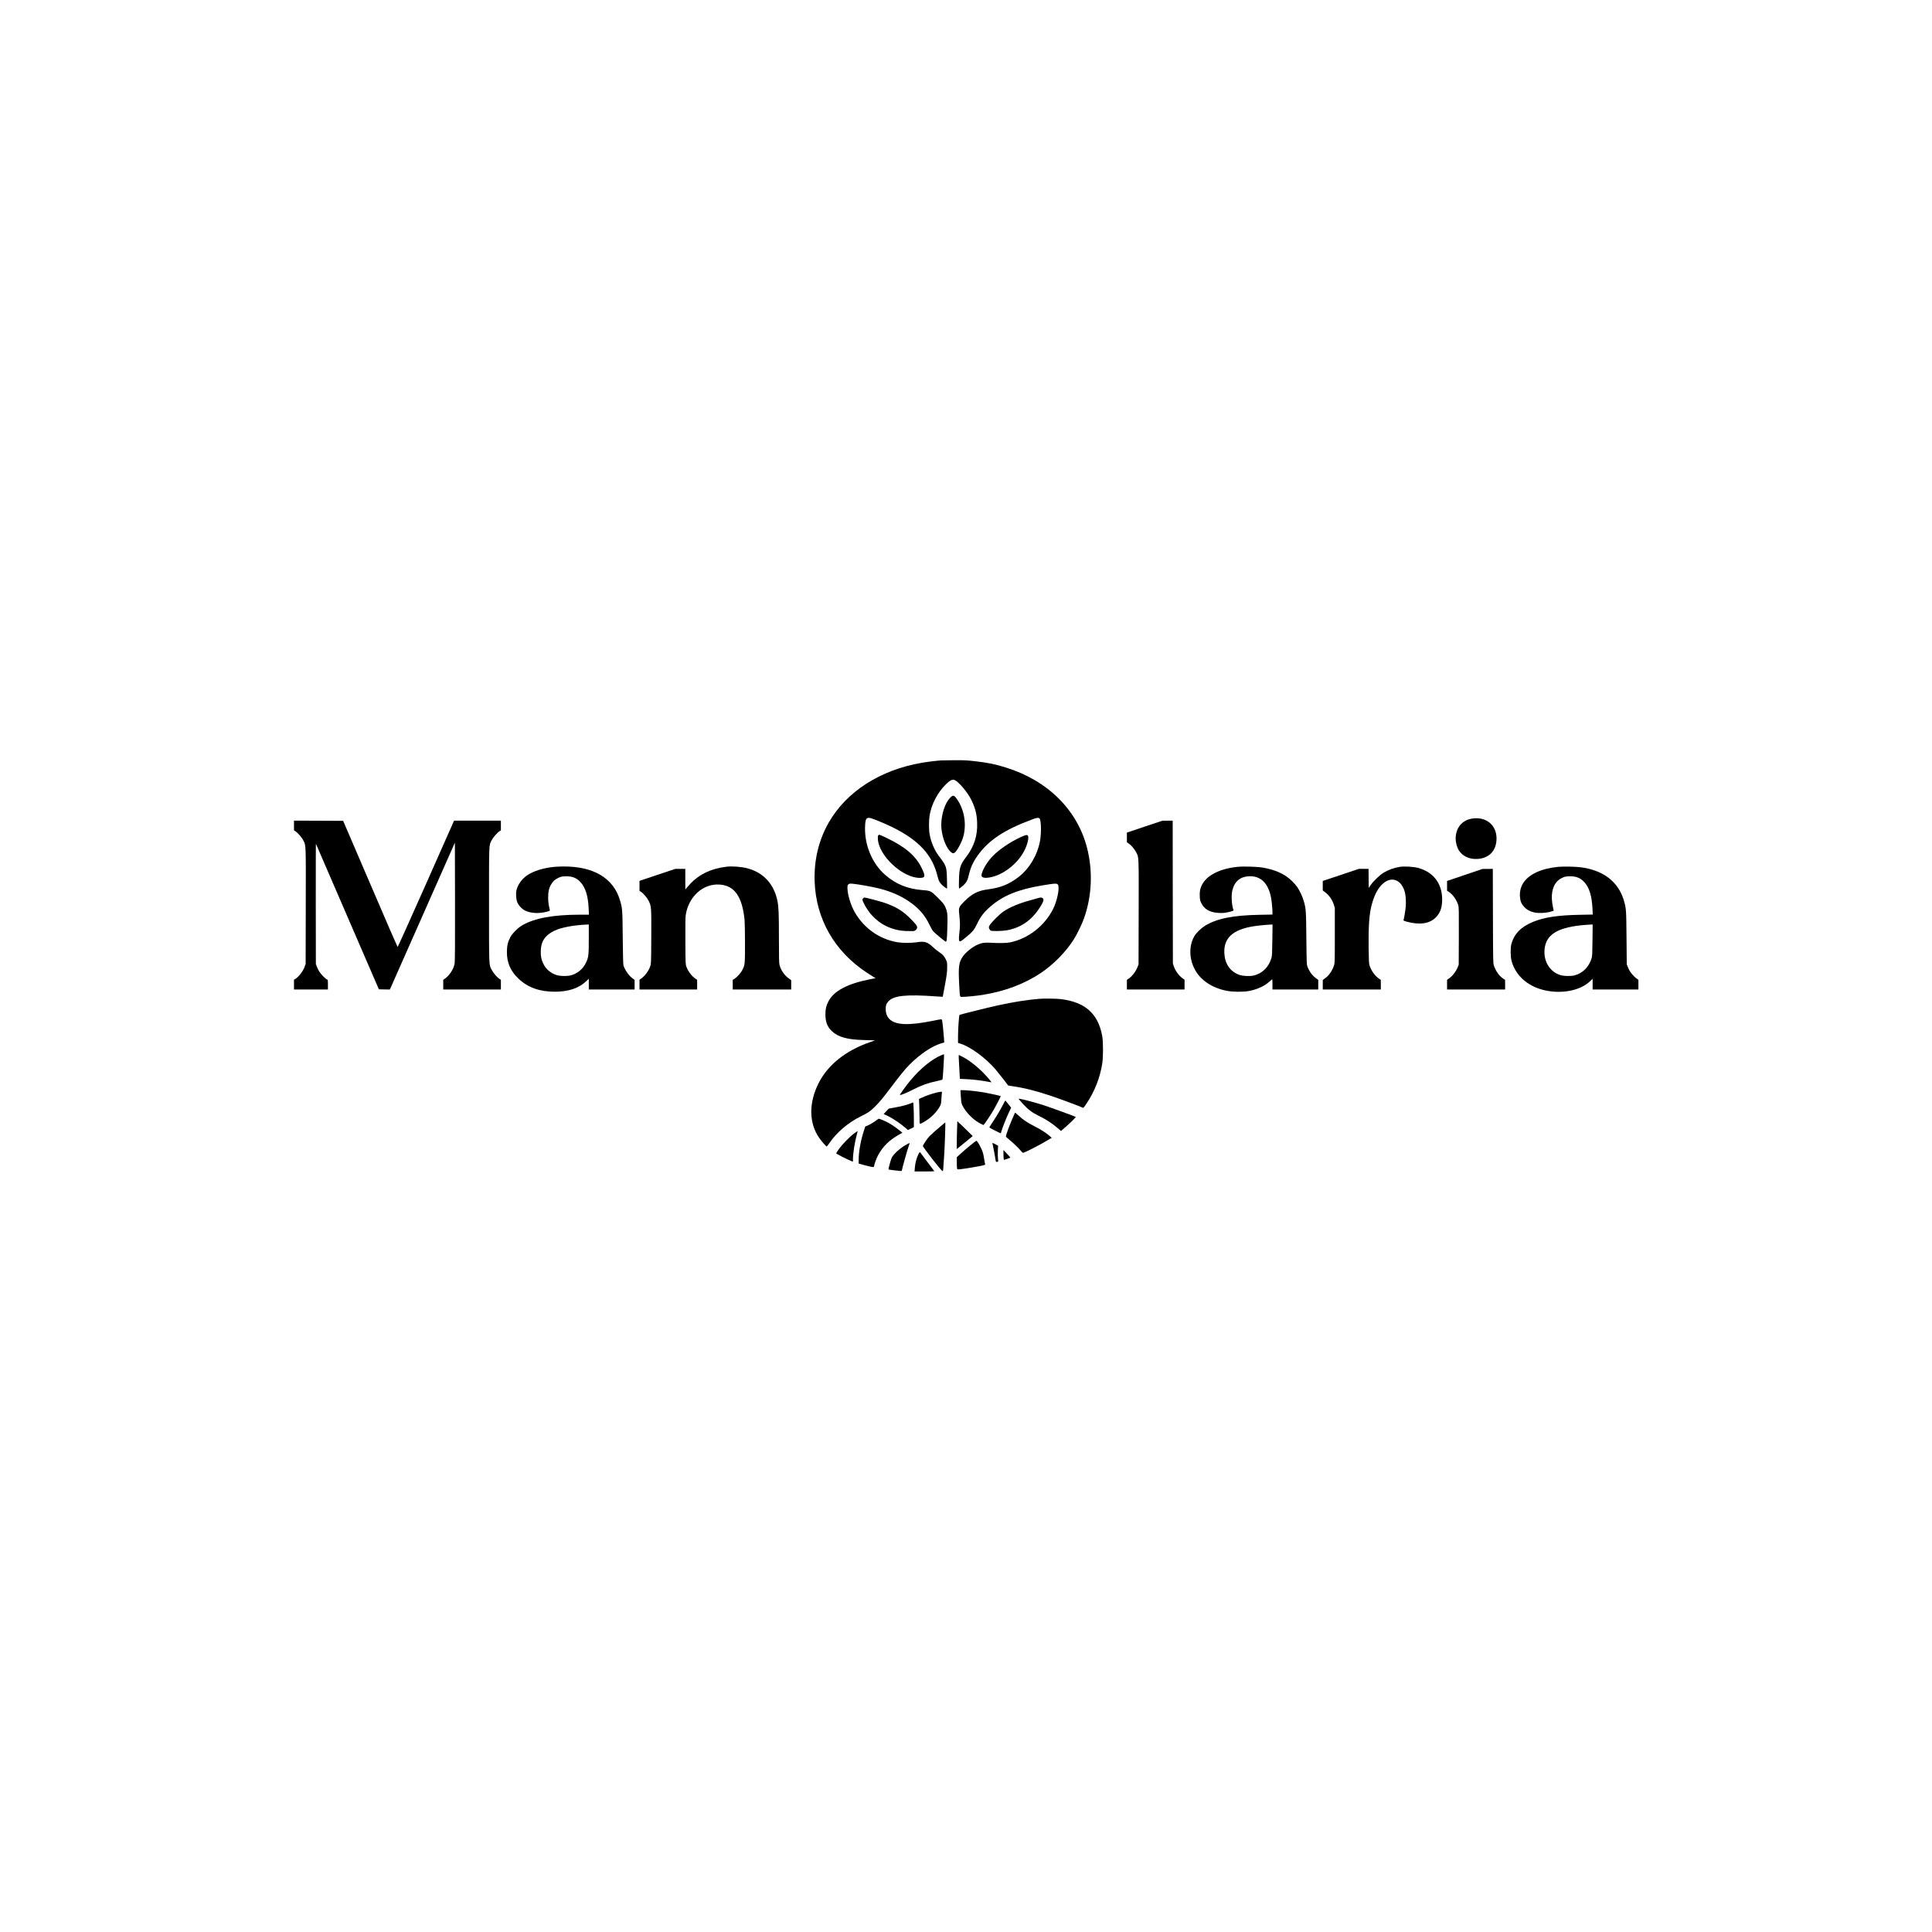 <?xml version="1.0" standalone="no"?>
<!DOCTYPE svg PUBLIC "-//W3C//DTD SVG 20010904//EN"
 "http://www.w3.org/TR/2001/REC-SVG-20010904/DTD/svg10.dtd">
<svg version="1.0" xmlns="http://www.w3.org/2000/svg"
 width="4725pt" height="4725pt" viewBox="0 0 4725 4725"
 preserveAspectRatio="xMidYMid meet">

<g transform="translate(0,4725) scale(0.1,-0.1)"
fill="#000000" stroke="none">
<path d="M23020 28653 c-111 -6 -339 -34 -480 -59 -1013 -174 -1837 -703
-2270 -1457 -246 -429 -364 -917 -347 -1437 30 -922 484 -1717 1278 -2239 80
-53 162 -104 180 -115 l34 -19 -140 -27 c-553 -110 -882 -285 -1014 -539 -56
-109 -74 -185 -74 -316 -1 -186 46 -309 157 -413 161 -150 385 -210 815 -219
l244 -6 -134 -47 c-585 -205 -1016 -548 -1243 -989 -251 -490 -246 -990 14
-1358 50 -71 166 -203 179 -203 4 0 33 37 64 83 181 266 464 506 775 658 69
33 151 78 182 99 138 94 311 284 550 606 200 268 349 452 453 556 253 254 547
453 771 520 l78 23 -6 100 c-8 131 -35 389 -45 434 -9 43 9 43 -223 -4 -595
-120 -916 -107 -1066 43 -56 56 -84 123 -90 215 -6 99 10 155 61 213 130 148
440 180 1196 124 74 -6 135 -9 137 -8 1 2 26 134 55 293 45 250 53 308 53 420
1 125 0 132 -30 195 -40 85 -79 128 -167 186 -40 26 -109 82 -154 124 -131
124 -203 146 -389 116 -127 -20 -350 -21 -469 -1 -437 71 -818 336 -1047 729
-98 167 -179 430 -182 589 -1 73 1 80 24 99 22 18 34 20 100 15 124 -10 495
-76 655 -117 275 -70 510 -171 710 -305 249 -166 405 -343 524 -596 27 -57 66
-124 87 -148 37 -43 289 -251 304 -251 22 0 28 45 36 260 15 399 9 470 -53
599 -31 64 -55 94 -177 216 -167 167 -175 171 -371 186 -367 28 -658 146 -917
373 -335 293 -522 766 -489 1236 10 136 34 168 114 156 65 -11 357 -130 552
-226 650 -320 983 -684 1106 -1210 24 -103 52 -153 121 -215 46 -42 107 -82
111 -73 1 2 0 104 -4 228 -7 304 -14 324 -194 560 -112 148 -196 343 -230 538
-21 116 -20 335 0 459 47 281 197 566 402 765 125 121 177 135 260 70 130
-104 294 -315 372 -483 84 -179 119 -323 128 -519 14 -323 -72 -593 -273 -855
-142 -187 -164 -258 -171 -557 -3 -115 -2 -208 2 -208 17 0 114 81 148 122 50
62 63 93 91 210 45 188 101 311 210 466 267 379 649 634 1326 887 131 50 168
54 194 26 40 -44 46 -354 11 -546 -62 -344 -259 -676 -519 -879 -229 -178
-448 -268 -751 -306 -245 -31 -390 -104 -581 -294 -132 -132 -142 -155 -126
-304 21 -189 24 -285 12 -392 -36 -337 -34 -338 164 -174 153 128 194 177 258
312 84 180 169 291 326 428 307 268 675 420 1258 518 340 57 381 58 402 11 38
-84 -27 -395 -123 -585 -208 -413 -607 -724 -1047 -816 -94 -19 -270 -23 -478
-10 -150 9 -217 -1 -325 -48 -134 -60 -298 -194 -367 -301 -87 -133 -101 -244
-82 -625 20 -383 12 -350 83 -350 85 0 358 27 499 50 534 87 1004 262 1402
525 316 208 625 521 824 835 72 114 198 372 245 506 195 547 222 1159 76 1729
-238 928 -960 1645 -1980 1963 -266 84 -446 120 -770 157 -188 21 -259 25
-490 23 -148 -1 -295 -3 -325 -5z"/>
<path d="M23234 27736 c-123 -127 -214 -409 -214 -661 0 -228 91 -506 207
-635 52 -57 82 -69 118 -46 58 38 176 256 214 396 84 308 23 666 -156 917 -71
102 -95 106 -169 29z"/>
<path d="M35996 27229 c-244 -40 -396 -230 -396 -494 0 -83 33 -208 73 -273
90 -150 263 -232 462 -219 289 18 465 208 465 502 0 332 -262 542 -604 484z"/>
<path d="M7190 27061 l0 -119 35 -22 c55 -34 159 -154 193 -223 66 -134 63
-38 60 -1603 l-3 -1419 -23 -64 c-41 -114 -144 -249 -229 -302 l-33 -21 0
-119 0 -119 415 0 415 0 0 119 c0 112 -1 120 -21 126 -35 11 -146 124 -188
190 -22 35 -50 92 -63 127 l-23 63 -2 1475 c-1 811 1 1471 3 1465 3 -5 350
-809 772 -1785 l768 -1775 135 -3 134 -2 795 1796 795 1796 3 -1444 c2 -1025
-1 -1463 -9 -1510 -22 -134 -124 -293 -238 -373 l-41 -28 0 -118 0 -119 705 0
705 0 0 119 0 119 -34 21 c-56 35 -149 142 -188 217 -72 136 -68 45 -68 1593
0 1536 -4 1444 62 1579 34 68 138 188 193 222 l35 22 0 119 0 119 -572 0 -573
0 -686 -1548 c-378 -851 -690 -1545 -695 -1542 -5 2 -307 697 -670 1545 l-662
1540 -601 3 -601 2 0 -119z"/>
<path d="M27993 27033 l-433 -145 0 -118 0 -119 44 -30 c63 -43 139 -133 180
-210 70 -135 67 -49 64 -1468 l-3 -1278 -22 -58 c-45 -118 -134 -234 -225
-295 l-38 -25 0 -118 0 -119 705 0 705 0 0 120 0 119 -42 30 c-92 63 -182 185
-221 300 l-22 66 -3 1748 -2 1747 -128 -1 -127 -1 -432 -145z"/>
<path d="M21485 26826 c-13 -10 -17 -27 -16 -77 6 -411 596 -969 1025 -969
137 0 145 40 45 245 -144 296 -401 515 -859 733 -178 85 -174 83 -195 68z"/>
<path d="M24955 26773 c-251 -116 -523 -301 -677 -461 -126 -130 -228 -295
-268 -429 -26 -86 30 -116 176 -95 324 47 686 319 859 645 78 146 123 324 96
376 -18 32 -52 25 -186 -36z"/>
<path d="M13552 26049 c-261 -25 -505 -101 -661 -207 -128 -87 -234 -236 -261
-369 -17 -80 -8 -214 20 -286 29 -77 112 -167 191 -206 135 -67 333 -79 522
-31 80 21 88 25 84 44 -31 130 -40 197 -41 301 -1 144 19 236 71 322 49 83 88
119 171 160 64 32 83 37 171 41 165 8 278 -34 374 -138 127 -137 190 -340 204
-657 l6 -143 -224 0 c-650 -1 -1103 -84 -1404 -258 -110 -63 -248 -202 -298
-299 -58 -112 -79 -206 -80 -353 -1 -262 85 -464 280 -651 226 -218 518 -323
893 -323 336 1 592 87 773 263 l57 55 0 -132 0 -132 560 0 560 0 0 119 0 118
-41 28 c-93 65 -192 203 -230 320 -9 30 -14 203 -19 685 -7 696 -8 706 -65
905 -159 549 -648 841 -1395 834 -74 -1 -172 -5 -218 -10z m848 -1759 c0 -404
-6 -455 -72 -590 -74 -153 -209 -263 -373 -305 -78 -20 -240 -19 -318 1 -152
39 -285 147 -349 284 -49 104 -63 167 -63 295 1 246 100 399 330 511 169 82
476 140 808 153 l37 1 0 -350z"/>
<path d="M17765 26053 c-368 -45 -655 -179 -875 -409 -41 -44 -87 -95 -102
-114 l-27 -35 -1 253 0 252 -122 0 -123 0 -437 -146 -438 -147 0 -123 0 -122
34 -21 c59 -37 152 -146 190 -223 66 -134 67 -144 64 -877 -3 -648 -4 -657
-25 -722 -39 -114 -129 -236 -220 -300 l-43 -30 0 -119 0 -120 705 0 705 0 0
119 0 118 -38 25 c-91 61 -180 177 -225 295 -21 57 -22 69 -25 618 -2 385 0
585 8 640 66 453 420 777 825 752 367 -23 557 -290 615 -866 5 -57 10 -313 10
-570 0 -513 -1 -528 -62 -649 -37 -74 -129 -178 -193 -219 l-45 -28 0 -117 0
-118 715 0 715 0 0 114 0 114 -66 48 c-104 76 -186 198 -220 327 -11 41 -14
175 -14 652 0 603 -7 762 -36 910 -83 413 -343 696 -735 799 -146 39 -374 56
-514 39z"/>
<path d="M30265 26050 c-439 -45 -761 -211 -876 -454 -39 -83 -52 -154 -47
-265 3 -82 8 -106 35 -163 73 -156 214 -235 433 -245 91 -4 135 -1 210 15 127
27 154 38 145 60 -40 103 -55 331 -31 452 50 244 200 370 442 370 265 0 440
-177 508 -515 17 -86 36 -275 36 -366 l0 -56 -317 -6 c-654 -12 -1051 -93
-1339 -272 -91 -57 -206 -170 -252 -247 -135 -228 -134 -543 4 -807 140 -271
420 -460 786 -533 146 -28 395 -31 538 -5 203 37 386 120 505 230 35 31 66 57
69 57 3 0 6 -56 6 -125 l0 -125 560 0 560 0 0 118 0 117 -61 45 c-88 64 -161
166 -205 285 -17 46 -19 102 -25 685 -6 684 -9 725 -64 915 -30 105 -96 248
-156 337 -62 91 -181 207 -282 273 -157 102 -330 165 -562 206 -138 24 -470
34 -620 19z m852 -1787 c-3 -318 -7 -387 -21 -438 -64 -223 -217 -377 -426
-431 -98 -25 -283 -16 -373 19 -217 84 -342 270 -354 527 -17 366 201 570 697
654 98 17 331 40 438 44 l44 2 -5 -377z"/>
<path d="M34236 26050 c-143 -23 -266 -66 -391 -139 -94 -54 -260 -213 -326
-311 l-44 -65 -3 233 -2 232 -118 1 -117 0 -442 -148 -443 -148 0 -117 0 -116
48 -35 c106 -79 184 -189 223 -313 l24 -79 0 -670 c0 -622 -1 -674 -18 -729
-41 -134 -127 -258 -226 -326 l-50 -35 -1 -117 0 -118 710 0 710 0 0 118 -1
117 -50 35 c-96 67 -182 189 -225 320 -15 48 -18 104 -22 439 -7 678 25 955
143 1249 147 363 419 512 614 336 55 -49 109 -147 130 -237 22 -92 30 -237 20
-355 -9 -98 -37 -268 -54 -323 -5 -13 10 -21 72 -38 319 -88 562 -54 717 101
109 109 156 241 156 441 0 392 -218 675 -596 773 -111 29 -331 40 -438 24z"/>
<path d="M38105 26050 c-217 -23 -388 -67 -535 -136 -274 -130 -410 -328 -398
-579 6 -120 33 -188 105 -265 64 -70 141 -112 250 -136 101 -22 265 -15 383
16 47 13 86 24 87 25 2 1 -6 42 -17 91 -30 133 -36 272 -17 373 32 167 106
275 233 337 68 34 84 38 177 42 164 7 274 -34 372 -140 123 -132 187 -341 202
-653 l6 -142 -319 -6 c-529 -10 -863 -60 -1137 -171 -298 -122 -466 -293 -534
-546 -25 -95 -23 -309 5 -412 103 -380 434 -655 884 -732 206 -36 423 -29 611
18 181 46 317 117 429 223 l58 56 0 -131 0 -132 560 0 560 0 0 119 0 119 -33
21 c-43 27 -136 124 -171 180 -15 24 -40 73 -54 110 l-27 66 -6 645 c-6 693
-8 721 -63 911 -99 340 -325 586 -659 718 -197 78 -385 111 -667 116 -113 2
-241 0 -285 -5z m842 -1792 c-3 -317 -7 -392 -20 -438 -65 -218 -219 -373
-422 -425 -78 -20 -240 -19 -319 1 -296 76 -468 382 -400 712 64 313 360 471
974 521 58 4 124 9 148 10 l43 1 -4 -382z"/>
<path d="M35823 25852 l-433 -147 0 -120 0 -120 45 -28 c94 -60 193 -200 229
-328 15 -50 16 -135 14 -755 l-3 -699 -24 -59 c-40 -99 -119 -205 -194 -261
l-67 -50 0 -117 0 -118 710 0 710 0 0 118 -1 117 -50 34 c-96 65 -180 185
-225 321 -18 52 -19 120 -22 1208 l-3 1152 -127 -1 -127 -1 -432 -146z"/>
<path d="M21110 25280 c-27 -27 -26 -33 16 -120 138 -289 378 -508 667 -609
171 -60 297 -76 545 -72 43 1 92 48 92 88 0 42 -26 76 -161 214 -186 189 -355
292 -635 389 -103 35 -461 130 -493 130 -6 0 -20 -9 -31 -20z"/>
<path d="M25385 25285 c-22 -7 -110 -32 -195 -55 -262 -70 -488 -165 -646
-270 -94 -62 -315 -284 -345 -346 -18 -39 -19 -45 -5 -77 8 -20 23 -40 34 -46
31 -17 274 -13 383 5 256 43 470 154 646 337 123 128 263 345 263 408 0 54
-53 72 -135 44z"/>
<path d="M25425 22823 c-301 -24 -641 -78 -1035 -164 -210 -46 -914 -221 -923
-229 -13 -12 -37 -343 -37 -521 l0 -165 58 -18 c244 -75 616 -347 860 -631 68
-80 290 -363 307 -392 0 -1 50 -9 110 -18 290 -42 567 -112 935 -235 212 -71
730 -263 779 -290 18 -9 28 2 100 111 196 295 323 622 378 969 25 163 25 534
-1 675 -100 547 -419 829 -1016 901 -102 12 -403 16 -515 7z"/>
<path d="M23026 21445 c-230 -93 -517 -327 -757 -615 -101 -121 -271 -354
-260 -358 24 -8 145 41 321 131 211 107 376 166 580 207 81 16 137 33 141 41
8 14 43 608 37 614 -2 2 -30 -7 -62 -20z"/>
<path d="M23448 21368 c2 -46 9 -177 16 -293 l11 -210 150 -7 c160 -7 345 -28
514 -59 58 -10 107 -19 109 -19 2 0 -13 21 -34 48 -187 233 -451 459 -665 572
-53 27 -98 50 -100 50 -2 0 -3 -37 -1 -82z"/>
<path d="M23490 20579 c0 -8 5 -81 10 -162 10 -135 13 -154 41 -210 90 -179
290 -372 468 -452 l44 -19 24 29 c38 46 185 271 235 360 94 167 168 314 161
318 -15 9 -230 57 -363 81 -173 31 -354 54 -502 62 -98 6 -118 5 -118 -7z"/>
<path d="M22885 20525 c-111 -29 -243 -75 -338 -119 l-72 -33 7 -159 c3 -87 6
-226 7 -308 1 -170 -10 -161 109 -94 140 80 265 194 349 318 63 94 71 117 77
250 4 69 9 135 12 148 4 19 0 22 -28 21 -18 0 -73 -11 -123 -24z"/>
<path d="M24923 20360 c9 -12 52 -62 97 -111 120 -131 225 -211 369 -280 199
-97 348 -194 492 -321 l67 -58 108 94 c117 101 261 243 253 250 -11 11 -616
231 -784 286 -180 58 -479 139 -574 155 -44 7 -44 7 -28 -15z"/>
<path d="M24557 20284 c-60 -122 -174 -316 -265 -454 -53 -80 -97 -148 -97
-153 0 -7 276 -149 281 -144 1 1 9 29 19 62 24 84 117 318 181 453 l53 113
-66 82 c-36 45 -68 85 -72 89 -4 5 -19 -17 -34 -48z"/>
<path d="M22240 20254 c-90 -35 -187 -59 -385 -95 l-120 -22 -62 -66 -62 -66
89 -42 c133 -62 331 -196 460 -310 l45 -40 72 35 73 36 0 176 c0 201 -10 431
-19 429 -3 -1 -44 -16 -91 -35z"/>
<path d="M24813 20013 c-6 -16 -38 -89 -71 -163 -57 -130 -142 -365 -142 -394
0 -7 39 -45 88 -83 93 -75 227 -204 287 -277 34 -42 38 -44 66 -34 70 24 387
187 527 271 l154 91 -44 38 c-95 83 -219 163 -378 243 -175 88 -277 157 -396
268 -40 37 -74 67 -76 67 -2 0 -9 -12 -15 -27z"/>
<path d="M21444 19859 c-56 -45 -171 -114 -232 -139 l-52 -22 -39 -123 c-74
-230 -121 -500 -121 -690 l0 -92 94 -26 c51 -15 133 -35 182 -46 92 -21 103
-18 104 21 0 32 59 189 95 256 119 217 275 370 512 503 l83 46 -63 50 c-111
90 -212 159 -306 207 -80 41 -190 86 -211 86 -4 0 -25 -14 -46 -31z"/>
<path d="M23407 19648 c-4 -100 -7 -253 -7 -341 l0 -160 29 24 c16 13 104 85
195 159 l165 135 -42 43 c-23 24 -108 106 -188 183 l-146 138 -6 -181z"/>
<path d="M23025 19723 c-283 -242 -312 -271 -385 -379 -38 -58 -70 -111 -70
-119 0 -32 454 -615 479 -615 12 0 17 12 19 48 1 26 11 169 22 317 16 226 36
826 28 825 -2 0 -43 -35 -93 -77z"/>
<path d="M20888 19529 c-111 -83 -287 -263 -370 -379 -37 -52 -68 -100 -68
-107 0 -12 279 -154 368 -187 l42 -16 0 58 c0 138 45 426 95 606 13 47 22 86
20 86 -2 0 -41 -28 -87 -61z"/>
<path d="M23725 19234 c-77 -63 -182 -153 -232 -200 l-93 -85 0 -127 c0 -70 3
-138 7 -151 6 -23 8 -23 77 -16 87 8 445 67 544 90 40 9 70 21 67 26 -3 5 -13
53 -21 106 -8 54 -21 125 -29 158 -28 109 -138 316 -168 314 -7 0 -75 -52
-152 -115z"/>
<path d="M22170 19259 c-146 -79 -313 -228 -361 -321 -19 -38 -79 -252 -79
-283 0 -9 35 -16 113 -24 61 -6 135 -14 162 -17 44 -4 51 -2 52 13 2 33 132
498 163 582 17 46 29 85 27 87 -1 2 -36 -15 -77 -37z"/>
<path d="M24274 19278 c10 -38 76 -387 76 -406 0 -30 15 -44 42 -37 24 6 24 7
15 78 -5 40 -6 127 -3 194 l6 121 -44 26 c-25 14 -56 30 -71 36 -26 10 -27 9
-21 -12z"/>
<path d="M24541 19040 c-1 -47 2 -101 5 -121 l6 -36 79 25 c43 15 79 29 79 33
0 4 -38 46 -85 95 l-84 89 0 -85z"/>
<path d="M22455 19009 c-44 -94 -72 -205 -81 -319 l-7 -90 242 0 c132 0 241 3
241 6 0 3 -37 53 -83 112 -45 59 -122 161 -171 227 -49 66 -92 124 -97 129 -5
5 -23 -22 -44 -65z"/>
</g>
</svg>

